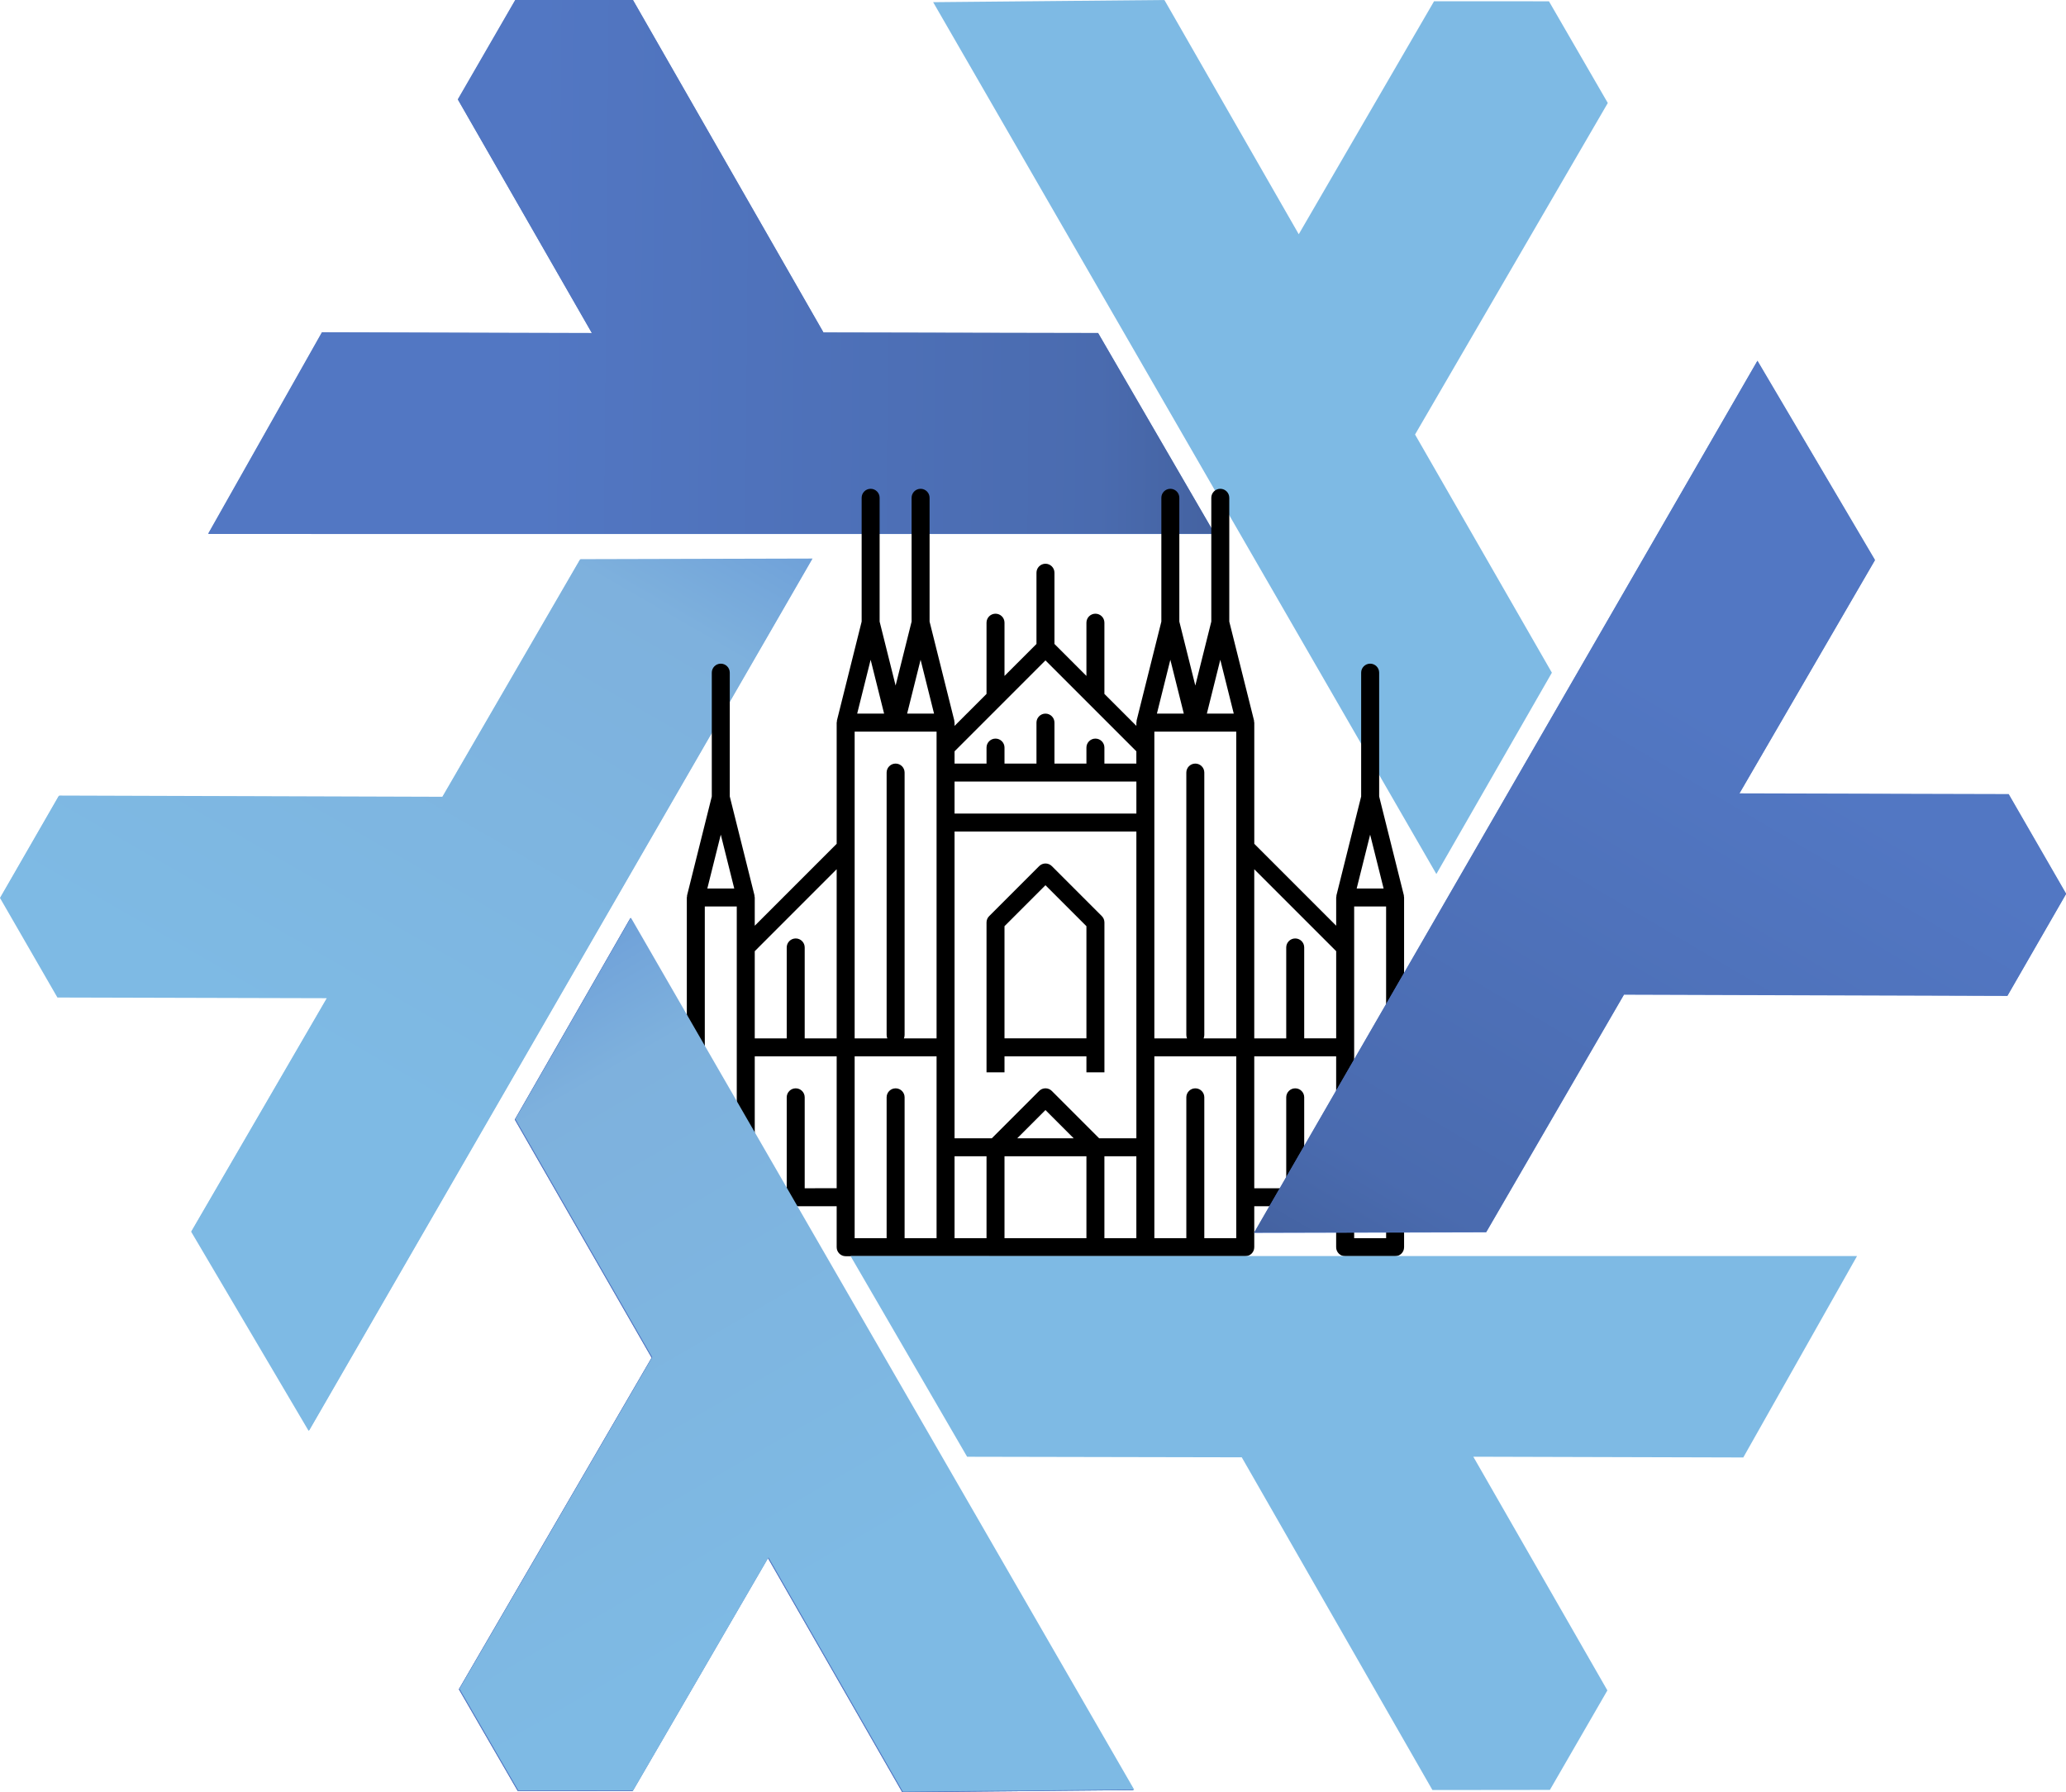 <?xml version="1.0" encoding="UTF-8" standalone="no"?>
<!-- Created with Inkscape (http://www.inkscape.org/) -->
<svg width="141.592mm" height="122.806mm" viewBox="0 0 501.704 435.14" id="svg2" version="1.1" inkscape:version="1.3.2 (091e20ef0f, 2023-11-25)" sodipodi:docname="nix-milano-flake.svg" xml:space="preserve" xmlns:inkscape="http://www.inkscape.org/namespaces/inkscape" xmlns:sodipodi="http://sodipodi.sourceforge.net/DTD/sodipodi-0.dtd" xmlns:xlink="http://www.w3.org/1999/xlink" xmlns="http://www.w3.org/2000/svg" xmlns:svg="http://www.w3.org/2000/svg" xmlns:rdf="http://www.w3.org/1999/02/22-rdf-syntax-ns#" xmlns:cc="http://creativecommons.org/ns#" xmlns:dc="http://purl.org/dc/elements/1.1/"><defs id="defs4"><linearGradient inkscape:collect="always" id="linearGradient5562"><stop style="stop-color:#699ad7;stop-opacity:1" offset="0" id="stop5564"/><stop id="stop5566" offset="0.243" style="stop-color:#7eb1dd;stop-opacity:1"/><stop style="stop-color:#7ebae4;stop-opacity:1" offset="1" id="stop5568"/></linearGradient><linearGradient inkscape:collect="always" id="linearGradient5053"><stop style="stop-color:#415e9a;stop-opacity:1" offset="0" id="stop5055"/><stop id="stop5057" offset="0.232" style="stop-color:#4a6baf;stop-opacity:1"/><stop style="stop-color:#5277c3;stop-opacity:1" offset="1" id="stop5059"/></linearGradient><linearGradient id="linearGradient5960" inkscape:collect="always"><stop id="stop5962" offset="0" style="stop-color:#637ddf;stop-opacity:1"/><stop style="stop-color:#649afa;stop-opacity:1" offset="0.232" id="stop5964"/><stop id="stop5966" offset="1" style="stop-color:#719efa;stop-opacity:1"/></linearGradient><linearGradient inkscape:collect="always" id="linearGradient5867"><stop style="stop-color:#7363df;stop-opacity:1" offset="0" id="stop5869"/><stop id="stop5871" offset="0.232" style="stop-color:#6478fa;stop-opacity:1"/><stop style="stop-color:#719efa;stop-opacity:1" offset="1" id="stop5873"/></linearGradient><linearGradient y2="515.971" x2="282.261" y1="338.624" x1="213.956" gradientTransform="translate(983.361,601.389)" gradientUnits="userSpaceOnUse" id="linearGradient5855" xlink:href="#linearGradient5960" inkscape:collect="always"/><linearGradient y2="515.971" x2="282.261" y1="338.624" x1="213.956" gradientTransform="translate(-197.752,-337.145)" gradientUnits="userSpaceOnUse" id="linearGradient5855-8" xlink:href="#linearGradient5867" inkscape:collect="always"/><linearGradient y2="247.582" x2="-702.753" y1="102.747" x1="-775.208" gradientTransform="translate(983.361,601.389)" gradientUnits="userSpaceOnUse" id="linearGradient4544" xlink:href="#linearGradient5960" inkscape:collect="always"/><clipPath id="clipPath4501" clipPathUnits="userSpaceOnUse"><circle r="241.066" cy="686.095" cx="335.14" id="circle4503" style="color:#000000;clip-rule:nonzero;display:inline;overflow:visible;visibility:visible;opacity:1;isolation:auto;mix-blend-mode:normal;color-interpolation:sRGB;color-interpolation-filters:linearRGB;solid-color:#000000;solid-opacity:1;fill:#adadad;fill-opacity:1;fill-rule:evenodd;stroke:none;stroke-width:3;stroke-linecap:butt;stroke-linejoin:round;stroke-miterlimit:4;stroke-dasharray:none;stroke-dashoffset:0;stroke-opacity:1;marker:none;color-rendering:auto;image-rendering:auto;shape-rendering:auto;text-rendering:auto;enable-background:accumulate"/></clipPath><clipPath id="clipPath5410" clipPathUnits="userSpaceOnUse"><circle r="241.137" cy="340.99" cx="335.981" id="circle5412" style="color:#000000;clip-rule:nonzero;display:inline;overflow:visible;visibility:visible;opacity:1;isolation:auto;mix-blend-mode:normal;color-interpolation:sRGB;color-interpolation-filters:linearRGB;solid-color:#000000;solid-opacity:1;fill:#ffffff;fill-opacity:1;fill-rule:evenodd;stroke:none;stroke-width:3;stroke-linecap:butt;stroke-linejoin:round;stroke-miterlimit:4;stroke-dasharray:none;stroke-dashoffset:0;stroke-opacity:1;marker:none;color-rendering:auto;image-rendering:auto;shape-rendering:auto;text-rendering:auto;enable-background:accumulate"/></clipPath><linearGradient inkscape:collect="always" xlink:href="#linearGradient5053" id="linearGradient5137" gradientUnits="userSpaceOnUse" gradientTransform="translate(864.551,-2197.497)" x1="-584.199" y1="782.336" x2="-496.297" y2="937.714"/><linearGradient inkscape:collect="always" xlink:href="#linearGradient5053" id="linearGradient5147" gradientUnits="userSpaceOnUse" gradientTransform="translate(864.551,-2197.497)" x1="-584.199" y1="782.336" x2="-496.297" y2="937.714"/><linearGradient inkscape:collect="always" xlink:href="#linearGradient5562" id="linearGradient5162" gradientUnits="userSpaceOnUse" gradientTransform="translate(70.505,-1761.308)" x1="200.597" y1="351.411" x2="290.087" y2="506.188"/><linearGradient inkscape:collect="always" xlink:href="#linearGradient5562" id="linearGradient5172" gradientUnits="userSpaceOnUse" gradientTransform="translate(70.505,-1761.308)" x1="200.597" y1="351.411" x2="290.087" y2="506.188"/><linearGradient inkscape:collect="always" xlink:href="#linearGradient5562" id="linearGradient5182" gradientUnits="userSpaceOnUse" gradientTransform="translate(70.505,-1761.308)" x1="200.597" y1="351.411" x2="290.087" y2="506.188"/><linearGradient y2="506.188" x2="290.087" y1="351.411" x1="200.597" gradientTransform="translate(70.505,-1761.308)" gradientUnits="userSpaceOnUse" id="linearGradient5201" xlink:href="#linearGradient5562" inkscape:collect="always"/><linearGradient y2="937.714" x2="-496.297" y1="782.336" x1="-584.199" gradientTransform="translate(864.551,-2197.497)" gradientUnits="userSpaceOnUse" id="linearGradient5205" xlink:href="#linearGradient5053" inkscape:collect="always"/><linearGradient inkscape:collect="always" xlink:href="#linearGradient5562" id="linearGradient4328" gradientUnits="userSpaceOnUse" gradientTransform="translate(70.65,-1055.151)" x1="200.597" y1="351.411" x2="290.087" y2="506.188"/><linearGradient inkscape:collect="always" xlink:href="#linearGradient5053" id="linearGradient4330" gradientUnits="userSpaceOnUse" gradientTransform="translate(864.696,-1491.341)" x1="-584.199" y1="782.336" x2="-496.297" y2="937.714"/></defs><sodipodi:namedview id="base" pagecolor="#ffffff" bordercolor="#666666" borderopacity="1.0" inkscape:pageopacity="0.0" inkscape:pageshadow="2" inkscape:zoom="1.3904297" inkscape:cx="39.196516" inkscape:cy="228.70628" inkscape:document-units="px" inkscape:current-layer="svg2" showgrid="false" inkscape:window-width="1278" inkscape:window-height="1404" inkscape:window-x="0" inkscape:window-y="0" inkscape:window-maximized="1" inkscape:snap-global="true" fit-margin-top="0" fit-margin-left="0" fit-margin-right="0" fit-margin-bottom="0" inkscape:showpageshadow="2" inkscape:pagecheckerboard="0" inkscape:deskcolor="#d1d1d1"/><g inkscape:groupmode="layer" id="layer7" inkscape:label="bg" style="display:none" transform="translate(-23.757,-24.85)"><rect transform="translate(-132.582,958.04)" style="color:#000000;clip-rule:nonzero;display:inline;overflow:visible;visibility:visible;opacity:1;isolation:auto;mix-blend-mode:normal;color-interpolation:sRGB;color-interpolation-filters:linearRGB;solid-color:#000000;solid-opacity:1;fill:#ffffff;fill-opacity:1;fill-rule:evenodd;stroke:none;stroke-width:3;stroke-linecap:butt;stroke-linejoin:round;stroke-miterlimit:4;stroke-dasharray:none;stroke-dashoffset:0;stroke-opacity:1;marker:none;color-rendering:auto;image-rendering:auto;shape-rendering:auto;text-rendering:auto;enable-background:accumulate" id="rect5389" width="1543.428" height="483.744" x="132.582" y="-957.778"/></g><g inkscape:groupmode="layer" id="layer6" inkscape:label="logo-guide" style="display:none" transform="translate(-156.339,933.191)"><rect y="-958.028" x="132.651" height="484.304" width="550.416" id="rect5379" style="color:#000000;clip-rule:nonzero;display:inline;overflow:visible;visibility:visible;opacity:1;isolation:auto;mix-blend-mode:normal;color-interpolation:sRGB;color-interpolation-filters:linearRGB;solid-color:#000000;solid-opacity:1;fill:#5c201e;fill-opacity:1;fill-rule:evenodd;stroke:none;stroke-width:3;stroke-linecap:butt;stroke-linejoin:round;stroke-miterlimit:4;stroke-dasharray:none;stroke-dashoffset:0;stroke-opacity:1;marker:none;color-rendering:auto;image-rendering:auto;shape-rendering:auto;text-rendering:auto;enable-background:accumulate" inkscape:export-filename="/home/tim/dev/nix/homepage/logo/nix-wiki.png" inkscape:export-xdpi="22.07" inkscape:export-ydpi="22.07"/><rect style="color:#000000;clip-rule:nonzero;display:inline;overflow:visible;visibility:visible;opacity:1;isolation:auto;mix-blend-mode:normal;color-interpolation:sRGB;color-interpolation-filters:linearRGB;solid-color:#000000;solid-opacity:1;fill:#c24a46;fill-opacity:1;fill-rule:evenodd;stroke:none;stroke-width:3;stroke-linecap:butt;stroke-linejoin:round;stroke-miterlimit:4;stroke-dasharray:none;stroke-dashoffset:0;stroke-opacity:1;marker:none;color-rendering:auto;image-rendering:auto;shape-rendering:auto;text-rendering:auto;enable-background:accumulate" id="rect5372" width="501.944" height="434.304" x="156.123" y="-933.028" inkscape:export-filename="/home/tim/dev/nix/homepage/logo/nixos-logo-only-hires-print.png" inkscape:export-xdpi="212.2" inkscape:export-ydpi="212.2"/><rect style="color:#000000;clip-rule:nonzero;display:inline;overflow:visible;visibility:visible;opacity:1;isolation:auto;mix-blend-mode:normal;color-interpolation:sRGB;color-interpolation-filters:linearRGB;solid-color:#000000;solid-opacity:1;fill:#d98d8a;fill-opacity:1;fill-rule:evenodd;stroke:none;stroke-width:3;stroke-linecap:butt;stroke-linejoin:round;stroke-miterlimit:4;stroke-dasharray:none;stroke-dashoffset:0;stroke-opacity:1;marker:none;color-rendering:auto;image-rendering:auto;shape-rendering:auto;text-rendering:auto;enable-background:accumulate" id="rect5381" width="24.94" height="24.94" x="658.028" y="-958.04"/></g><g inkscape:label="print-logo upper" inkscape:groupmode="layer" id="g13" style="display:inline" transform="translate(-156.339,933.191)" sodipodi:insensitive="true"><path style="color:#000000;clip-rule:nonzero;display:inline;overflow:visible;visibility:visible;opacity:1;isolation:auto;mix-blend-mode:normal;color-interpolation:sRGB;color-interpolation-filters:linearRGB;solid-color:#000000;solid-opacity:1;fill:#7ebae4;fill-opacity:1;fill-rule:evenodd;stroke:none;stroke-width:3;stroke-linecap:butt;stroke-linejoin:round;stroke-miterlimit:4;stroke-dasharray:none;stroke-dashoffset:0;stroke-opacity:1;color-rendering:auto;image-rendering:auto;shape-rendering:auto;text-rendering:auto;enable-background:accumulate" d="m 353.509,-797.443 -122.218,211.663 -28.535,-48.37 32.938,-56.688 -65.415,-0.172 -13.941,-24.17 14.236,-24.721 93.112,0.294 33.464,-57.69 z" id="path3" inkscape:connector-curvature="0" sodipodi:nodetypes="cccccccccc"/><path style="color:#000000;clip-rule:nonzero;display:inline;overflow:visible;visibility:visible;opacity:1;isolation:auto;mix-blend-mode:normal;color-interpolation:sRGB;color-interpolation-filters:linearRGB;solid-color:#000000;solid-opacity:1;fill:#7ebae4;fill-opacity:1;fill-rule:evenodd;stroke:none;stroke-width:3;stroke-linecap:butt;stroke-linejoin:round;stroke-miterlimit:4;stroke-dasharray:none;stroke-dashoffset:0;stroke-opacity:1;color-rendering:auto;image-rendering:auto;shape-rendering:auto;text-rendering:auto;enable-background:accumulate" d="m 505.143,-720.989 -122.197,-211.675 56.157,-0.527 32.624,56.869 32.856,-56.565 27.902,0.011 14.291,24.69 -46.81,80.49 33.229,57.826 z" id="path5" inkscape:connector-curvature="0" sodipodi:nodetypes="cccccccccc"/><path sodipodi:nodetypes="cccccccccc" inkscape:connector-curvature="0" id="path7" d="m 451.336,-803.533 -244.414,-0.012 27.622,-48.897 65.562,0.182 -32.559,-56.737 13.961,-24.159 28.527,-0.032 46.301,80.784 66.693,0.135 z" style="color:#000000;clip-rule:nonzero;display:inline;overflow:visible;visibility:visible;opacity:1;isolation:auto;mix-blend-mode:normal;color-interpolation:sRGB;color-interpolation-filters:linearRGB;solid-color:#000000;solid-opacity:1;fill:#5277c3;fill-opacity:1;fill-rule:evenodd;stroke:none;stroke-width:3;stroke-linecap:butt;stroke-linejoin:round;stroke-miterlimit:4;stroke-dasharray:none;stroke-dashoffset:0;stroke-opacity:1;color-rendering:auto;image-rendering:auto;shape-rendering:auto;text-rendering:auto;enable-background:accumulate"/><g id="g12" inkscape:label="guides" style="display:none" transform="translate(72.039,-1799.448)"><path d="M 460.606,594.729 209.742,594.729 84.31,377.474 209.742,160.219 l 250.864,1e-5 125.432,217.255 z" inkscape:randomized="0" inkscape:rounded="0" inkscape:flatsided="true" sodipodi:arg2="1.5707963" sodipodi:arg1="1.0471976" sodipodi:r2="217.25499" sodipodi:r1="250.86446" sodipodi:cy="377.47382" sodipodi:cx="335.17407" sodipodi:sides="6" id="path9" style="color:#000000;display:inline;overflow:visible;visibility:visible;opacity:0.236;fill:#4e4d52;fill-opacity:1;fill-rule:nonzero;stroke:none;stroke-width:3;stroke-linecap:butt;stroke-linejoin:round;stroke-miterlimit:4;stroke-dasharray:none;stroke-dashoffset:0;stroke-opacity:1;marker:none;enable-background:accumulate" sodipodi:type="star"/><path transform="translate(0,-308.268)" sodipodi:type="star" style="color:#000000;display:inline;overflow:visible;visibility:visible;opacity:1;fill:#4e4d52;fill-opacity:1;fill-rule:nonzero;stroke:none;stroke-width:3;stroke-linecap:butt;stroke-linejoin:round;stroke-miterlimit:4;stroke-dasharray:none;stroke-dashoffset:0;stroke-opacity:1;marker:none;enable-background:accumulate" id="path10" sodipodi:sides="6" sodipodi:cx="335.17407" sodipodi:cy="685.74158" sodipodi:r1="100.83495" sodipodi:r2="87.32563" sodipodi:arg1="1.0471976" sodipodi:arg2="1.5707963" inkscape:flatsided="true" inkscape:rounded="0" inkscape:randomized="0" d="m 385.592,773.067 -100.835,0 -50.417,-87.326 50.417,-87.326 100.835,10e-6 50.417,87.326 z"/><path transform="translate(0,-308.268)" sodipodi:nodetypes="ccccccccc" inkscape:connector-curvature="0" id="path11" d="m 1216.559,938.534 123.055,228.14 -42.681,-1.262 -43.482,-79.772 -39.651,80.327 -32.688,-19.798 53.474,-100.285 -37.116,-73.89 z" style="fill:url(#linearGradient5855);fill-opacity:1;fill-rule:evenodd;stroke:none;stroke-width:3;stroke-linecap:butt;stroke-linejoin:round;stroke-miterlimit:4;stroke-dasharray:none;stroke-opacity:1"/><rect style="color:#000000;clip-rule:nonzero;display:inline;overflow:visible;visibility:visible;opacity:0.415;isolation:auto;mix-blend-mode:normal;color-interpolation:sRGB;color-interpolation-filters:linearRGB;solid-color:#000000;solid-opacity:1;fill:#c53a3a;fill-opacity:1;fill-rule:nonzero;stroke:none;stroke-width:3;stroke-linecap:butt;stroke-linejoin:round;stroke-miterlimit:4;stroke-dasharray:none;stroke-dashoffset:0;stroke-opacity:1;marker:none;color-rendering:auto;image-rendering:auto;shape-rendering:auto;text-rendering:auto;enable-background:accumulate" id="rect11" width="48.835" height="226.229" x="-34.742" y="446.171" transform="rotate(-30)"/><path transform="translate(0,-308.268)" sodipodi:type="star" style="color:#000000;clip-rule:nonzero;display:inline;overflow:visible;visibility:visible;opacity:0.509;isolation:auto;mix-blend-mode:normal;color-interpolation:sRGB;color-interpolation-filters:linearRGB;solid-color:#000000;solid-opacity:1;fill:#000000;fill-opacity:1;fill-rule:evenodd;stroke:none;stroke-width:3;stroke-linecap:butt;stroke-linejoin:round;stroke-miterlimit:4;stroke-dasharray:none;stroke-dashoffset:0;stroke-opacity:1;marker:none;color-rendering:auto;image-rendering:auto;shape-rendering:auto;text-rendering:auto;enable-background:accumulate" id="path12" sodipodi:sides="6" sodipodi:cx="223.93674" sodipodi:cy="878.63831" sodipodi:r1="28.048939" sodipodi:r2="24.291094" sodipodi:arg1="0" sodipodi:arg2="0.52359878" inkscape:flatsided="true" inkscape:rounded="0" inkscape:randomized="0" d="m 251.986,878.638 -14.024,24.291 h -28.049 l -14.024,-24.291 14.024,-24.291 h 28.049 z"/><use x="0" y="0" xlink:href="#rect5884" id="use12" transform="rotate(60,268.298,489.452)" width="100%" height="100%"/><rect style="color:#000000;clip-rule:nonzero;display:inline;overflow:visible;visibility:visible;opacity:1;isolation:auto;mix-blend-mode:normal;color-interpolation:sRGB;color-interpolation-filters:linearRGB;solid-color:#000000;solid-opacity:1;fill:#000000;fill-opacity:0.651;fill-rule:evenodd;stroke:none;stroke-width:1px;stroke-linecap:butt;stroke-linejoin:miter;stroke-miterlimit:4;stroke-dasharray:none;stroke-dashoffset:0;stroke-opacity:1;marker:none;color-rendering:auto;image-rendering:auto;shape-rendering:auto;text-rendering:auto;enable-background:accumulate" id="rect12" width="5.395" height="115.126" x="545.71" y="467.07" transform="rotate(30,575.235,-154.134)"/></g></g><g inkscape:groupmode="layer" id="g21" inkscape:label="gradient-logo upper" style="display:inline;opacity:1" sodipodi:insensitive="true" transform="translate(-156.339,933.191)"><use height="100%" width="100%" transform="rotate(60,407.112,-715.787)" id="use17" inkscape:transform-center-y="151.59082" inkscape:transform-center-x="124.43045" xlink:href="#path3336-6" y="0" x="0"/><use height="100%" width="100%" transform="rotate(180,407.419,-715.756)" id="use19" inkscape:transform-center-y="-139.94592" inkscape:transform-center-x="59.669705" xlink:href="#path3336-6" y="0" x="0"/><use height="100%" width="100%" transform="rotate(120,407.339,-716.084)" id="use20" xlink:href="#path4260-0" y="0" x="0" style="display:inline"/></g><g style="display:inline;fill:#000000" id="g2" transform="matrix(6.065,0,0,6.065,156.839,114.794)" inkscape:label="duomo"><path id="milan--duomo-di-milano" d="m 14.36,23.36 h 3.28 V 24 h 0.721 v -6 c 0,-0.096 -0.038,-0.188 -0.105,-0.255 l -2,-2 c -0.141,-0.141 -0.368,-0.141 -0.509,0 l -2,2 C 13.678,17.812 13.64,17.904 13.64,18 v 6 h 0.72 c 0,0 0,-0.64 0,-0.64 z m 1.64,-6.851 1.64,1.64 v 4.49 h -3.28 v -4.49 z m 14.352,0.447 C 30.35,16.941 30.354,16.927 30.35,16.912 L 29.361,12.955 V 8 C 29.361,7.801 29.2,7.64 29.001,7.64 28.802,7.64 28.64,7.801 28.64,8 v 4.956 l -0.989,3.957 c -0.004,0.015 0,0.029 -0.002,0.044 C 27.647,16.971 27.64,16.985 27.64,17 v 1.13 L 24.361,14.851 V 10 C 24.361,9.985 24.354,9.971 24.352,9.956 24.35,9.941 24.354,9.927 24.35,9.912 L 23.36,5.956 V 1 C 23.36,0.801 23.199,0.64 23,0.64 22.801,0.64 22.64,0.801 22.64,1 V 5.956 L 22,8.516 21.36,5.956 V 1 C 21.36,0.801 21.199,0.64 21,0.64 20.801,0.64 20.64,0.801 20.64,1 v 4.956 l -0.99,3.957 c -0.004,0.015 0,0.029 -0.002,0.044 C 19.647,9.971 19.64,9.985 19.64,10 v 0.13 L 18.36,8.851 V 6 C 18.36,5.801 18.199,5.64 18,5.64 17.801,5.64 17.64,5.801 17.64,6 V 8.131 L 16.36,6.851 V 4 C 16.36,3.801 16.199,3.64 16,3.64 15.801,3.64 15.64,3.801 15.64,4 v 2.851 l -1.28,1.28 V 6 C 14.36,5.801 14.199,5.64 14,5.64 13.801,5.64 13.64,5.801 13.64,6 v 2.851 l -1.28,1.28 V 10 C 12.36,9.985 12.353,9.972 12.351,9.957 12.349,9.942 12.353,9.928 12.349,9.913 L 11.36,5.956 V 1 C 11.36,0.801 11.199,0.64 11,0.64 10.801,0.64 10.64,0.801 10.64,1 V 5.956 L 10,8.516 9.36,5.956 V 1 C 9.36,0.801 9.199,0.64 9,0.64 8.801,0.64 8.64,0.801 8.64,1 V 5.956 L 7.651,9.913 C 7.647,9.928 7.651,9.942 7.649,9.957 7.647,9.972 7.64,9.985 7.64,10 v 4.851 l -3.28,3.28 V 17 C 4.36,16.985 4.353,16.972 4.351,16.957 4.349,16.942 4.353,16.928 4.349,16.913 L 3.36,12.956 V 8 C 3.36,7.801 3.199,7.64 3,7.64 2.801,7.64 2.64,7.801 2.64,8 v 4.956 l -0.989,3.957 c -0.004,0.015 0,0.029 -0.002,0.044 C 1.647,16.972 1.64,16.985 1.64,17 v 14 c 0,0.199 0.161,0.36 0.36,0.36 h 2 c 0.199,0 0.36,-0.161 0.36,-0.36 V 29.36 H 7.64 V 31 c 0,0.199 0.161,0.36 0.36,0.36 h 4 8 4 c 0.199,0 0.36,-0.161 0.36,-0.36 v -1.64 h 3.279 V 31 c 0,0.199 0.161,0.36 0.36,0.36 h 2 c 0.199,0 0.36,-0.161 0.36,-0.36 V 17 C 30.36,16.985 30.353,16.971 30.352,16.956 Z M 29,14.484 29.539,16.64 h -1.078 z m -1.36,4.665 v 3.49 H 26.36 V 19 c 0,-0.199 -0.161,-0.36 -0.36,-0.36 -0.199,0 -0.36,0.161 -0.36,0.36 v 3.64 H 24.36 V 15.87 Z M 22,11.64 c -0.199,0 -0.36,0.161 -0.36,0.36 v 10.5 c 0,0.05 0.01,0.097 0.028,0.14 H 20.36 V 14 12 10.36 h 3.279 V 22.64 H 22.332 C 22.35,22.597 22.36,22.55 22.36,22.5 V 12 c 0,-0.199 -0.161,-0.36 -0.36,-0.36 z m -11,11 H 10.332 C 10.35,22.597 10.36,22.55 10.36,22.5 V 12 c 0,-0.199 -0.161,-0.36 -0.36,-0.36 -0.199,0 -0.36,0.161 -0.36,0.36 v 10.5 c 0,0.05 0.01,0.097 0.028,0.14 H 8.36 V 10.36 h 3.28 V 12 14 22.64 Z M 9,7.484 9.539,9.64 H 8.461 Z m 2,0 0.539,2.156 h -1.078 z m 8.64,4.876 v 1.28 H 12.36 V 12.36 Z M 21,7.484 21.539,9.64 h -1.077 z m 2,0 0.539,2.156 H 22.462 Z M 12.36,23 v -8.64 h 7.28 V 23 26.64 h -1.49 l -1.895,-1.895 c -0.141,-0.141 -0.368,-0.141 -0.509,0 L 13.851,26.64 H 12.36 Z m 4.77,3.64 H 14.87 L 16,25.509 Z m 0.51,0.72 v 3.279 H 14.36 V 27.36 Z m 0.72,0 h 1.279 v 3.279 H 18.36 Z M 16,7.509 17.745,9.254 v 0 l 1.894,1.894 v 0.491 H 18.36 V 11 c 0,-0.199 -0.161,-0.36 -0.36,-0.36 -0.199,0 -0.36,0.161 -0.36,0.36 v 0.64 H 16.36 V 10 C 16.36,9.801 16.199,9.64 16,9.64 15.801,9.64 15.64,9.801 15.64,10 v 1.64 H 14.36 V 11 c 0,-0.199 -0.161,-0.36 -0.36,-0.36 -0.199,0 -0.36,0.161 -0.36,0.36 v 0.64 h -1.28 v -0.491 z m -8.36,8.36 V 22.64 H 6.36 V 19 C 6.36,18.801 6.199,18.64 6,18.64 5.801,18.64 5.64,18.801 5.64,19 v 3.64 H 4.36 V 19.15 Z M 3,14.484 3.539,16.64 H 2.461 Z M 3.64,30.64 H 2.36 V 17.36 h 1.28 c 0,0 0,13.28 0,13.28 z m 2.72,-2 V 25 C 6.36,24.801 6.199,24.64 6,24.64 5.801,24.64 5.64,24.801 5.64,25 v 3.64 H 4.36 v -5.28 h 3.28 v 5.279 z m 2,-5.28 H 11 11.64 v 7.279 H 10.36 V 25 c 0,-0.199 -0.161,-0.36 -0.36,-0.36 -0.199,0 -0.36,0.161 -0.36,0.36 v 5.64 H 8.36 Z m 4,4 h 1.28 v 3.279 h -1.28 z m 11.28,3.28 H 22.36 V 25 c 0,-0.199 -0.161,-0.36 -0.36,-0.36 -0.199,0 -0.36,0.161 -0.36,0.36 v 5.64 h -1.28 v -7.28 h 3.279 z m 2.72,-2 V 25 c 0,-0.199 -0.161,-0.36 -0.36,-0.36 -0.199,0 -0.36,0.161 -0.36,0.36 v 3.64 h -1.28 v -5.28 h 3.279 v 5.279 z m 3.28,2 H 28.36 V 17.36 h 1.279 z"/><rect id="_Transparent_Rectangle" style="fill:none" width="32" height="32" x="0" y="0"/></g><g inkscape:label="print-logo" inkscape:groupmode="layer" id="layer1" style="display:inline" transform="translate(-156.339,933.191)" sodipodi:insensitive="true"><path style="color:#000000;clip-rule:nonzero;display:inline;overflow:visible;visibility:visible;opacity:1;isolation:auto;mix-blend-mode:normal;color-interpolation:sRGB;color-interpolation-filters:linearRGB;solid-color:#000000;solid-opacity:1;fill:#5277c3;fill-opacity:1;fill-rule:evenodd;stroke:none;stroke-width:3;stroke-linecap:butt;stroke-linejoin:round;stroke-miterlimit:4;stroke-dasharray:none;stroke-dashoffset:0;stroke-opacity:1;color-rendering:auto;image-rendering:auto;shape-rendering:auto;text-rendering:auto;enable-background:accumulate" d="m 309.404,-710.252 122.197,211.675 -56.157,0.527 -32.624,-56.869 -32.856,56.565 -27.902,-0.011 -14.291,-24.69 46.81,-80.49 -33.229,-57.826 z" id="path4861" inkscape:connector-curvature="0" sodipodi:nodetypes="cccccccccc"/><path style="color:#000000;clip-rule:nonzero;display:inline;overflow:visible;visibility:visible;opacity:1;isolation:auto;mix-blend-mode:normal;color-interpolation:sRGB;color-interpolation-filters:linearRGB;solid-color:#000000;solid-opacity:1;fill:#7ebae4;fill-opacity:1;fill-rule:evenodd;stroke:none;stroke-width:3;stroke-linecap:butt;stroke-linejoin:round;stroke-miterlimit:4;stroke-dasharray:none;stroke-dashoffset:0;stroke-opacity:1;color-rendering:auto;image-rendering:auto;shape-rendering:auto;text-rendering:auto;enable-background:accumulate" d="m 362.885,-628.243 244.414,0.012 -27.622,48.897 -65.562,-0.182 32.559,56.737 -13.961,24.159 -28.527,0.032 -46.301,-80.784 -66.693,-0.135 z" id="use4865" inkscape:connector-curvature="0" sodipodi:nodetypes="cccccccccc"/><path sodipodi:nodetypes="cccccccccc" inkscape:connector-curvature="0" id="path4873" d="m 309.404,-710.252 122.197,211.675 -56.157,0.527 -32.624,-56.869 -32.856,56.565 -27.902,-0.011 -14.291,-24.69 46.81,-80.49 -33.229,-57.826 z" style="color:#000000;clip-rule:nonzero;display:inline;overflow:visible;visibility:visible;opacity:1;isolation:auto;mix-blend-mode:normal;color-interpolation:sRGB;color-interpolation-filters:linearRGB;solid-color:#000000;solid-opacity:1;fill:#5277c3;fill-opacity:1;fill-rule:evenodd;stroke:none;stroke-width:3;stroke-linecap:butt;stroke-linejoin:round;stroke-miterlimit:4;stroke-dasharray:none;stroke-dashoffset:0;stroke-opacity:1;color-rendering:auto;image-rendering:auto;shape-rendering:auto;text-rendering:auto;enable-background:accumulate"/><path sodipodi:nodetypes="cccccccccc" inkscape:connector-curvature="0" id="use4877" d="m 460.872,-633.842 122.218,-211.663 28.535,48.37 -32.938,56.688 65.415,0.172 13.941,24.17 -14.236,24.721 -93.112,-0.294 -33.464,57.69 z" style="color:#000000;clip-rule:nonzero;display:inline;overflow:visible;visibility:visible;opacity:1;isolation:auto;mix-blend-mode:normal;color-interpolation:sRGB;color-interpolation-filters:linearRGB;solid-color:#000000;solid-opacity:1;fill:#5277c3;fill-opacity:1;fill-rule:evenodd;stroke:none;stroke-width:3;stroke-linecap:butt;stroke-linejoin:round;stroke-miterlimit:4;stroke-dasharray:none;stroke-dashoffset:0;stroke-opacity:1;color-rendering:auto;image-rendering:auto;shape-rendering:auto;text-rendering:auto;enable-background:accumulate"/><g id="layer2" inkscape:label="guides" style="display:none" transform="translate(72.039,-1799.448)"><path d="M 460.606,594.729 209.742,594.729 84.31,377.474 209.742,160.219 l 250.864,1e-5 125.432,217.255 z" inkscape:randomized="0" inkscape:rounded="0" inkscape:flatsided="true" sodipodi:arg2="1.5707963" sodipodi:arg1="1.0471976" sodipodi:r2="217.25499" sodipodi:r1="250.86446" sodipodi:cy="377.47382" sodipodi:cx="335.17407" sodipodi:sides="6" id="path6032" style="color:#000000;display:inline;overflow:visible;visibility:visible;opacity:0.236;fill:#4e4d52;fill-opacity:1;fill-rule:nonzero;stroke:none;stroke-width:3;stroke-linecap:butt;stroke-linejoin:round;stroke-miterlimit:4;stroke-dasharray:none;stroke-dashoffset:0;stroke-opacity:1;marker:none;enable-background:accumulate" sodipodi:type="star"/><path transform="translate(0,-308.268)" sodipodi:type="star" style="color:#000000;display:inline;overflow:visible;visibility:visible;opacity:1;fill:#4e4d52;fill-opacity:1;fill-rule:nonzero;stroke:none;stroke-width:3;stroke-linecap:butt;stroke-linejoin:round;stroke-miterlimit:4;stroke-dasharray:none;stroke-dashoffset:0;stroke-opacity:1;marker:none;enable-background:accumulate" id="path5875" sodipodi:sides="6" sodipodi:cx="335.17407" sodipodi:cy="685.74158" sodipodi:r1="100.83495" sodipodi:r2="87.32563" sodipodi:arg1="1.0471976" sodipodi:arg2="1.5707963" inkscape:flatsided="true" inkscape:rounded="0" inkscape:randomized="0" d="m 385.592,773.067 -100.835,0 -50.417,-87.326 50.417,-87.326 100.835,10e-6 50.417,87.326 z"/><path transform="translate(0,-308.268)" sodipodi:nodetypes="ccccccccc" inkscape:connector-curvature="0" id="path5851" d="m 1216.559,938.534 123.055,228.14 -42.681,-1.262 -43.482,-79.772 -39.651,80.327 -32.688,-19.798 53.474,-100.285 -37.116,-73.89 z" style="fill:url(#linearGradient5855);fill-opacity:1;fill-rule:evenodd;stroke:none;stroke-width:3;stroke-linecap:butt;stroke-linejoin:round;stroke-miterlimit:4;stroke-dasharray:none;stroke-opacity:1"/><rect style="color:#000000;clip-rule:nonzero;display:inline;overflow:visible;visibility:visible;opacity:0.415;isolation:auto;mix-blend-mode:normal;color-interpolation:sRGB;color-interpolation-filters:linearRGB;solid-color:#000000;solid-opacity:1;fill:#c53a3a;fill-opacity:1;fill-rule:nonzero;stroke:none;stroke-width:3;stroke-linecap:butt;stroke-linejoin:round;stroke-miterlimit:4;stroke-dasharray:none;stroke-dashoffset:0;stroke-opacity:1;marker:none;color-rendering:auto;image-rendering:auto;shape-rendering:auto;text-rendering:auto;enable-background:accumulate" id="rect5884" width="48.835" height="226.229" x="-34.742" y="446.171" transform="rotate(-30)"/><path transform="translate(0,-308.268)" sodipodi:type="star" style="color:#000000;clip-rule:nonzero;display:inline;overflow:visible;visibility:visible;opacity:0.509;isolation:auto;mix-blend-mode:normal;color-interpolation:sRGB;color-interpolation-filters:linearRGB;solid-color:#000000;solid-opacity:1;fill:#000000;fill-opacity:1;fill-rule:evenodd;stroke:none;stroke-width:3;stroke-linecap:butt;stroke-linejoin:round;stroke-miterlimit:4;stroke-dasharray:none;stroke-dashoffset:0;stroke-opacity:1;marker:none;color-rendering:auto;image-rendering:auto;shape-rendering:auto;text-rendering:auto;enable-background:accumulate" id="path3428" sodipodi:sides="6" sodipodi:cx="223.93674" sodipodi:cy="878.63831" sodipodi:r1="28.048939" sodipodi:r2="24.291094" sodipodi:arg1="0" sodipodi:arg2="0.52359878" inkscape:flatsided="true" inkscape:rounded="0" inkscape:randomized="0" d="m 251.986,878.638 -14.024,24.291 h -28.049 l -14.024,-24.291 14.024,-24.291 h 28.049 z"/><use x="0" y="0" xlink:href="#rect5884" id="use4252" transform="rotate(60,268.298,489.452)" width="100%" height="100%"/><rect style="color:#000000;clip-rule:nonzero;display:inline;overflow:visible;visibility:visible;opacity:1;isolation:auto;mix-blend-mode:normal;color-interpolation:sRGB;color-interpolation-filters:linearRGB;solid-color:#000000;solid-opacity:1;fill:#000000;fill-opacity:0.651;fill-rule:evenodd;stroke:none;stroke-width:1px;stroke-linecap:butt;stroke-linejoin:miter;stroke-miterlimit:4;stroke-dasharray:none;stroke-dashoffset:0;stroke-opacity:1;marker:none;color-rendering:auto;image-rendering:auto;shape-rendering:auto;text-rendering:auto;enable-background:accumulate" id="rect4254" width="5.395" height="115.126" x="545.71" y="467.07" transform="rotate(30,575.235,-154.134)"/></g></g><g inkscape:groupmode="layer" id="layer3" inkscape:label="gradient-logo" style="display:inline;opacity:1" sodipodi:insensitive="true" transform="translate(-156.339,933.191)"><path sodipodi:nodetypes="cccccccccc" inkscape:connector-curvature="0" id="path3336-6" d="m 309.549,-710.388 122.197,211.675 -56.157,0.527 -32.624,-56.869 -32.856,56.565 -27.902,-0.011 -14.291,-24.69 46.81,-80.49 -33.229,-57.826 z" style="opacity:1;fill:url(#linearGradient4328);fill-opacity:1;fill-rule:evenodd;stroke:none;stroke-width:3;stroke-linecap:butt;stroke-linejoin:round;stroke-miterlimit:4;stroke-dasharray:none;stroke-opacity:1"/><use height="100%" width="100%" transform="rotate(-60,407.312,-715.7)" id="use3445-0" inkscape:transform-center-y="75.573958" inkscape:transform-center-x="-168.20651" xlink:href="#path3336-6" y="0" x="0"/><path style="color:#000000;clip-rule:nonzero;display:inline;overflow:visible;visibility:visible;opacity:1;isolation:auto;mix-blend-mode:normal;color-interpolation:sRGB;color-interpolation-filters:linearRGB;solid-color:#000000;solid-opacity:1;fill:url(#linearGradient4330);fill-opacity:1;fill-rule:evenodd;stroke:none;stroke-width:3;stroke-linecap:butt;stroke-linejoin:round;stroke-miterlimit:4;stroke-dasharray:none;stroke-dashoffset:0;stroke-opacity:1;color-rendering:auto;image-rendering:auto;shape-rendering:auto;text-rendering:auto;enable-background:accumulate" d="m 309.549,-710.388 122.197,211.675 -56.157,0.527 -32.624,-56.869 -32.856,56.565 -27.902,-0.011 -14.291,-24.69 46.81,-80.49 -33.229,-57.826 z" id="path4260-0" inkscape:connector-curvature="0" sodipodi:nodetypes="cccccccccc"/><use height="100%" width="100%" transform="rotate(-120,407.288,-715.87)" id="use4362-2" xlink:href="#path4260-0" y="0" x="0" style="display:inline"/></g><g inkscape:groupmode="layer" id="layer4" inkscape:label="Layer 1" style="display:none"/></svg>